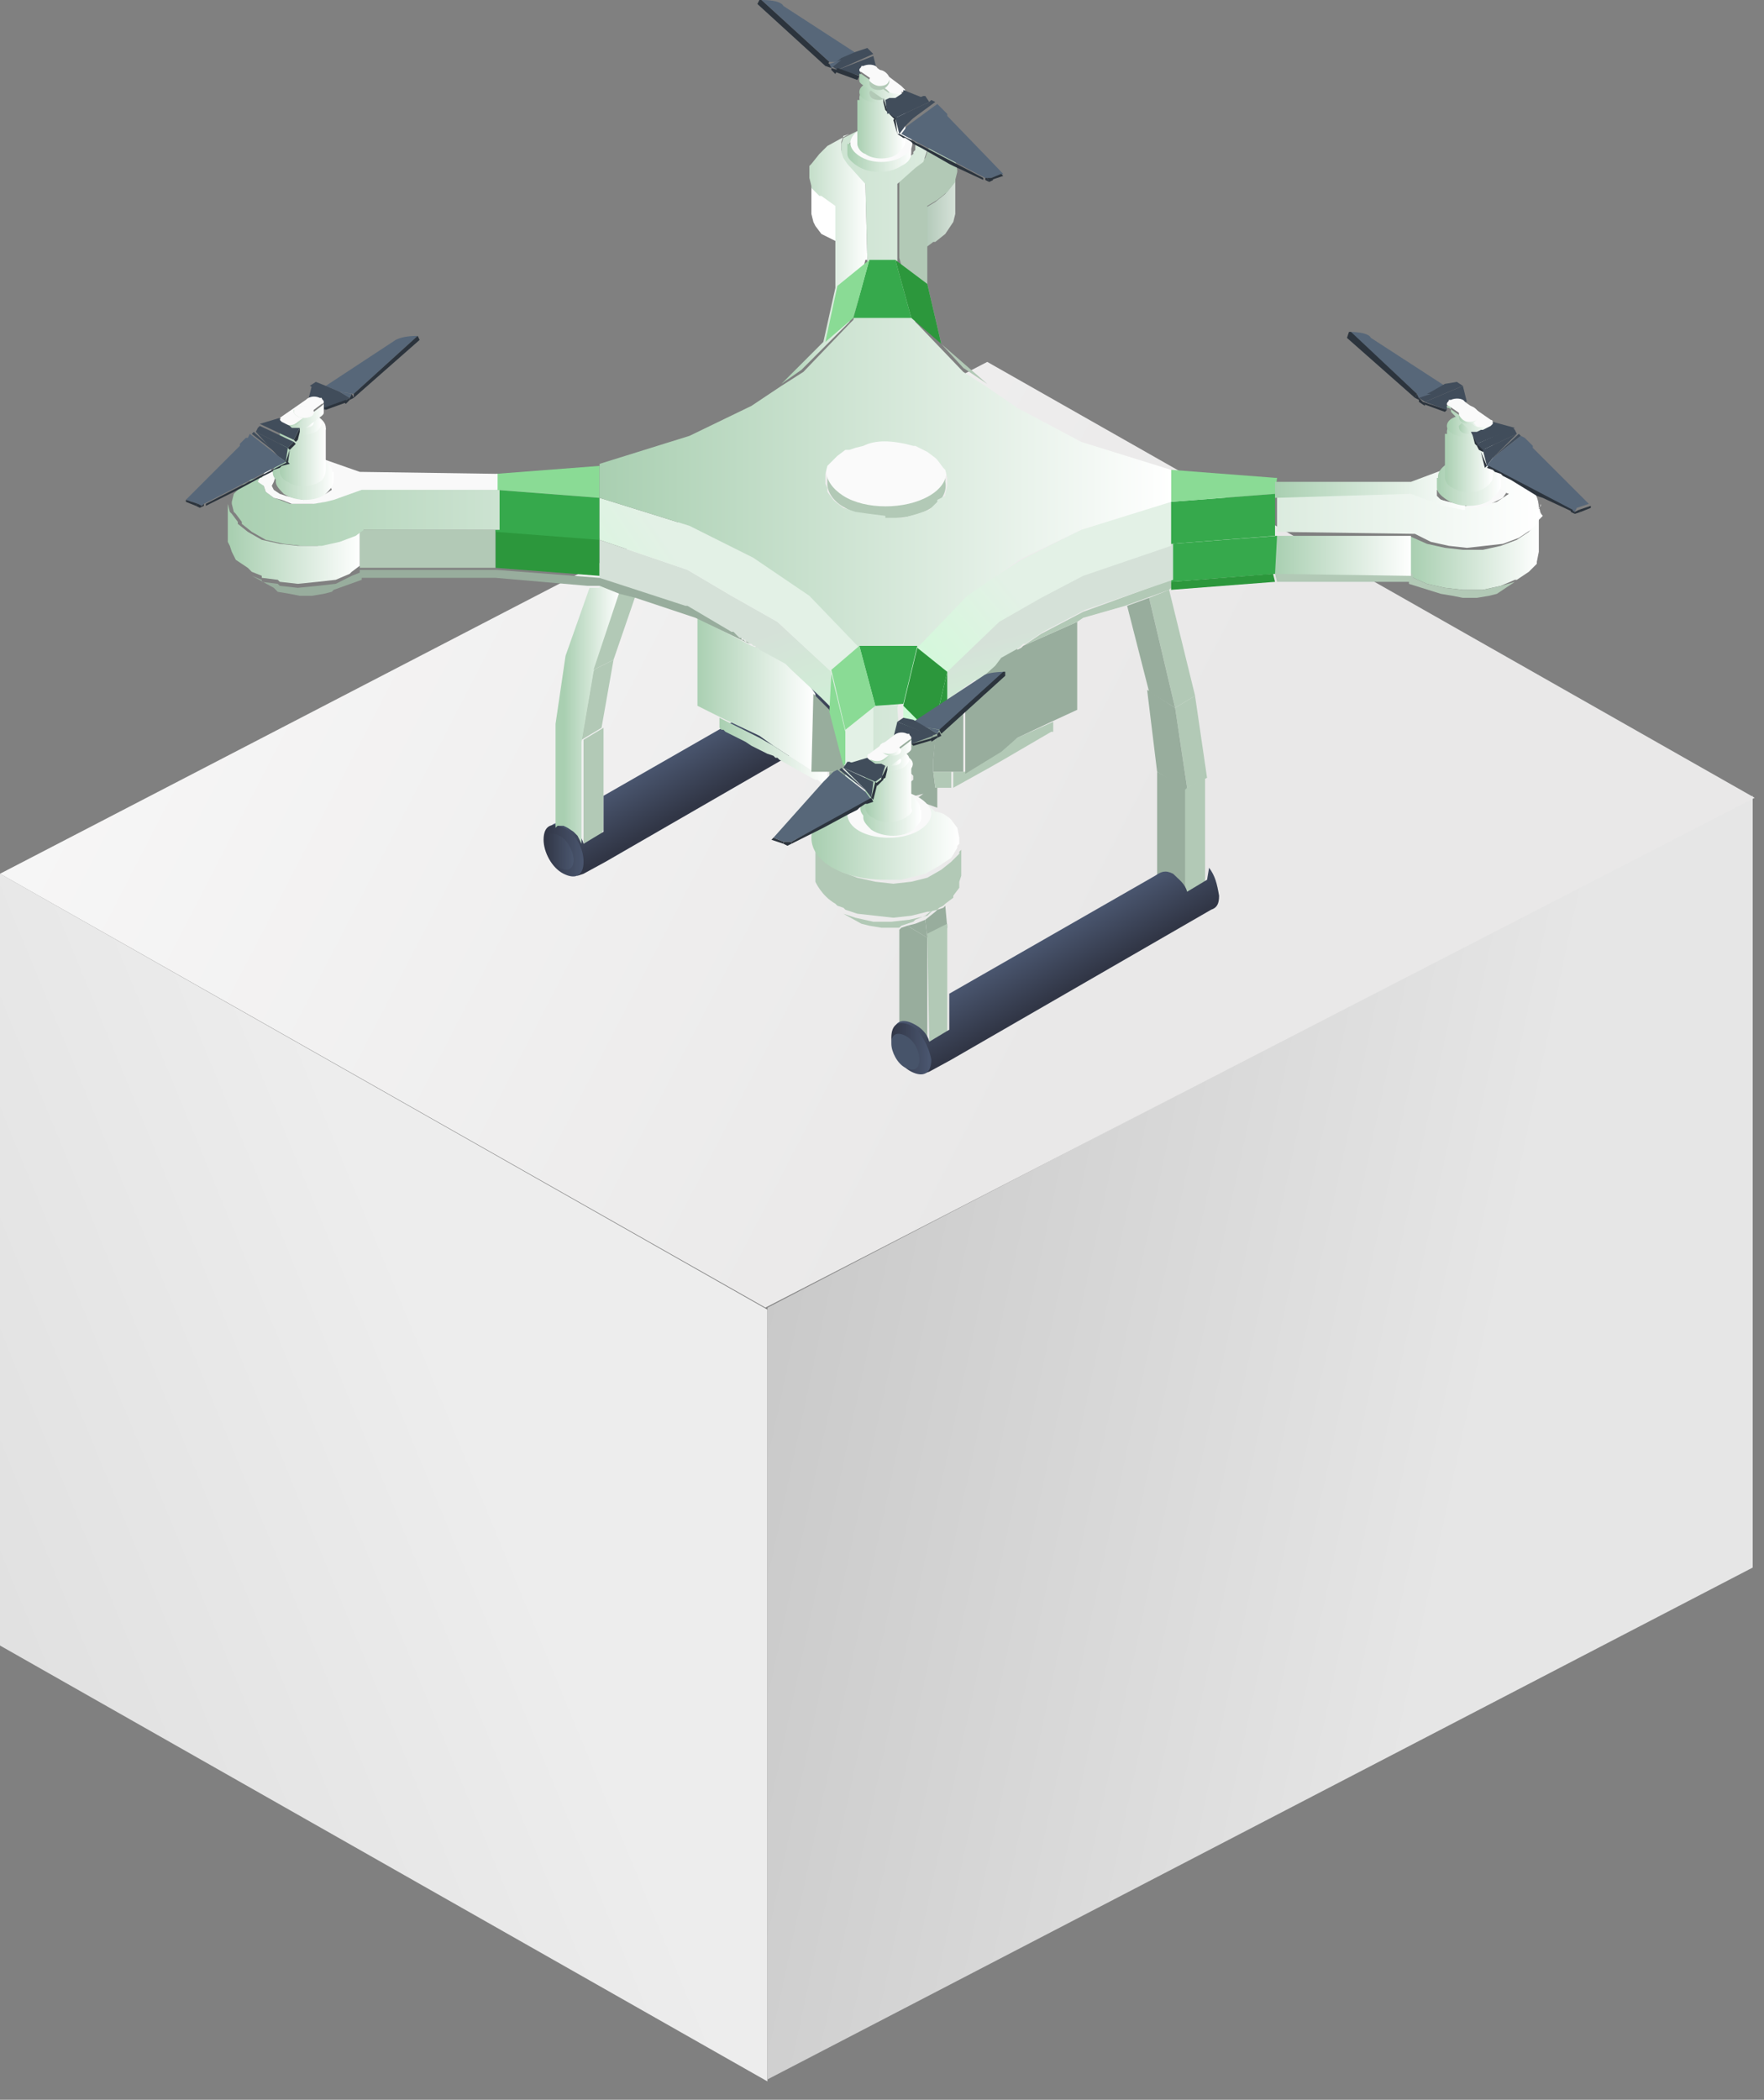 <svg width="79" height="94" viewBox="0 0 79 94" fill="none" xmlns="http://www.w3.org/2000/svg">
<rect x="0" y="0" width="79" height="94" fill="#808080" stroke="none"/>
<path d="M0 73.665V39.114L34.368 58.627V93.177L0 73.665Z" fill="url(#paint0_linear_1_579)"/>
<path d="M78.493 70.176V35.626L34.369 58.54V93.09L78.493 70.176Z" fill="url(#paint1_linear_1_579)"/>
<path d="M0 39.115L44.214 16.201L78.582 35.714L34.279 58.538L0 39.115Z" fill="url(#paint2_linear_1_579)"/>
<path d="M43.05 38.667V37.682V38.04L42.961 38.13V38.219L42.603 38.577L42.155 38.935L41.529 39.293L40.813 39.472L40.007 39.562L39.202 39.472L38.396 39.293L37.68 39.025L37.233 38.667C37.322 38.398 37.322 38.219 37.322 38.13C37.322 38.04 36.517 37.593 36.517 37.593V39.472C36.517 39.472 36.785 40.099 37.412 40.457L37.501 40.546L37.77 40.636L37.859 40.725L38.396 40.904L39.202 40.994L40.007 41.083L40.813 40.994L41.529 40.815H41.618L41.976 40.725L42.066 40.636L42.245 40.546L42.334 40.457L42.692 40.188V40.099L42.961 39.741V39.472L43.05 39.204V38.667Z" fill="#B2C9B6"/>
<path d="M27.477 29.538L26.582 29.986L26.045 33.119L26.939 32.582L27.477 29.538Z" fill="#B2C9B6"/>
<path d="M26.939 37.325L27.029 37.145V36.788V36.429V36.071V35.892V35.803V35.713V32.581L26.134 33.118V37.683V37.772L26.939 37.325Z" fill="#B2C9B6"/>
<path d="M38.666 29.985L38.576 30.523L37.681 31.06C37.591 30.702 37.323 30.523 37.054 30.254C36.696 30.075 36.517 30.165 36.249 30.344L27.03 35.624V37.236L26.135 37.773C26.046 37.415 25.777 37.146 25.419 36.967C24.882 36.699 24.524 36.878 24.524 37.504C24.524 38.131 24.882 38.757 25.419 39.026C25.509 39.115 25.688 39.115 25.777 39.115L25.867 39.205L26.135 39.115L27.12 38.578L38.755 31.865C39.023 31.776 39.113 31.597 39.113 31.239C39.023 30.702 38.844 30.254 38.666 29.985Z" fill="url(#paint3_linear_1_579)"/>
<path d="M25.239 37.057C24.702 36.788 24.344 36.967 24.344 37.594C24.344 38.131 24.702 38.847 25.239 39.115C25.776 39.384 26.134 39.205 26.134 38.578C26.134 37.952 25.776 37.325 25.239 37.057Z" fill="url(#paint4_linear_1_579)"/>
<path d="M25.06 37.414C24.702 37.235 24.433 37.325 24.433 37.772C24.433 38.13 24.702 38.667 25.06 38.846C25.418 39.025 25.686 38.936 25.686 38.488C25.686 38.13 25.418 37.593 25.06 37.414Z" fill="url(#paint5_linear_1_579)"/>
<path d="M68.915 23.003L68.826 23.271V23.361L68.468 23.808L67.931 24.166L67.215 24.435L66.409 24.614H65.514L64.709 24.524L63.903 24.345L63.098 23.987V24.882V25.777L63.903 26.136L64.709 26.314L65.514 26.404H66.409L67.215 26.225L67.841 25.956H67.931L68.468 25.598L68.826 25.24V25.151L68.915 24.703V23.808V23.003Z" fill="url(#paint6_linear_1_579)"/>
<path d="M41.887 35.266L41.797 34.55V34.192V34.013L41.976 32.312L40.186 33.297L40.723 34.282L40.634 34.371L40.544 34.461L40.634 34.55H40.723L40.813 34.64L40.902 34.729V34.819V34.908L40.544 35.177L40.455 35.714L40.992 35.624L41.35 35.535L40.992 35.803L41.976 36.161V36.072V35.356V35.266H41.887Z" fill="#98AD9D"/>
<path d="M67.573 21.66C67.573 22.198 66.857 22.645 65.962 22.645C65.067 22.645 64.351 22.198 64.351 21.66C64.351 21.123 65.067 20.676 65.962 20.676C66.857 20.676 67.573 21.123 67.573 21.66Z" fill="#F9F9F9"/>
<path d="M45.557 33.028L44.841 33.566L43.23 34.55H42.693V35.266L44.304 34.371L44.931 34.013L47.079 32.76H47.168V32.312L45.557 33.028Z" fill="#B2C9B6"/>
<path d="M41.887 35.267H42.066H42.603V34.551H41.797L41.887 35.267Z" fill="#B2C9B6"/>
<path d="M41.976 32.58L41.887 33.028L41.797 34.012V34.549H42.603H43.14V31.506L41.976 32.58Z" fill="#98AD9D"/>
<path d="M45.825 28.912L45.736 29.001L45.557 29.091V29.001V28.912L44.572 29.18L43.767 30.523L44.125 30.881V31.06L44.035 31.149L43.23 31.597V34.64L44.841 33.656L45.557 33.029L47.078 32.313L48.242 31.776V27.838L45.825 28.912Z" fill="#98AD9D"/>
<path d="M36.875 8.772L36.517 8.414V8.325L36.338 7.967V8.772V9.578L36.427 9.936L36.517 10.115L36.785 10.473L37.501 10.831V10.473V10.025V9.13L36.875 8.772Z" fill="white"/>
<path fill-rule="evenodd" clip-rule="evenodd" d="M26.849 26.227L27.744 26.585L26.581 30.076L26.044 33.208V37.773L25.865 37.415L25.686 37.236L25.417 37.057L25.238 36.968H24.97L24.88 37.057V32.403L25.328 29.359L26.402 26.316H26.849V26.227Z" fill="url(#paint7_linear_1_579)"/>
<path d="M15.752 25.778L15.036 26.136L14.23 26.226L13.335 26.315L12.53 26.226L12.44 26.136L11.724 26.047V25.957L11.277 25.778L12.261 26.315L12.351 26.405L12.44 26.494L12.977 26.584L13.425 26.673H13.962L14.499 26.584L14.857 26.494L14.946 26.405L16.199 25.957V25.599L15.752 25.778Z" fill="#98AD9D"/>
<path d="M53.163 35.267L54.057 34.819L53.52 31.15L52.626 31.687L53.163 35.267Z" fill="#B2C9B6"/>
<path d="M53.073 40.009L53.878 39.651L53.968 39.561V39.472V39.114V39.024V38.845V34.818L52.983 35.355V40.009H53.073Z" fill="#B2C9B6"/>
<path d="M40.455 45.739L40.634 45.828L40.902 45.918L41.081 46.097L41.35 46.276L41.439 46.544L41.529 46.634V41.979L40.634 41.442L40.365 41.532L40.276 41.621V45.918L40.455 45.739Z" fill="#98AD9D"/>
<path d="M52.627 31.686L53.522 31.149L52.358 26.405L51.463 26.763L52.627 31.686Z" fill="#B2C9B6"/>
<path d="M57.102 25.689L57.191 26.047H63.277V25.689H57.102Z" fill="#B2C9B6"/>
<path d="M67.215 26.227L66.409 26.406H65.514L64.709 26.316L63.903 26.137L63.098 25.779V26.137L64.53 26.585L65.067 26.674L65.514 26.764H66.141L66.678 26.674L67.036 26.585L67.841 26.048L67.215 26.227Z" fill="#B2C9B6"/>
<path d="M42.961 37.505L42.871 37.058L42.603 36.7L42.513 36.61L42.245 36.431L41.976 36.342H41.887L41.797 36.252L41.708 36.163L41.171 35.715V35.805L41.26 35.894L41.35 35.984C40.813 35.805 40.276 35.626 39.649 35.626C37.859 35.626 36.338 36.431 36.338 37.505C36.338 38.58 37.77 39.385 39.649 39.385C39.739 39.385 39.739 39.385 39.739 39.385H39.828H40.186C40.276 39.385 40.276 39.385 40.365 39.385L40.723 39.296L41.439 39.117L42.066 38.759L42.603 38.401L42.871 37.953V37.864L42.961 37.774V37.505Z" fill="url(#paint8_linear_1_579)"/>
<path d="M42.782 7.787L42.693 8.145V8.234L42.335 8.682L41.887 9.04L41.44 9.308V10.114V11.009V11.098L41.798 10.83H41.887L42.335 10.472L42.693 9.935L42.782 9.577V8.682V7.787Z" fill="url(#paint9_linear_1_579)"/>
<path d="M16.11 23.72V24.525V25.42H22.197V24.525V23.72H16.11Z" fill="#B2C9B6"/>
<path d="M28.46 26.674L27.744 26.495L26.581 29.986L27.476 29.538L28.46 26.674Z" fill="#B2C9B6"/>
<path d="M37.858 35.357L37.948 34.551H37.142V35.267H37.769L37.858 35.357Z" fill="#98AD9D"/>
<path d="M35.174 29.179L34.01 28.732V29.09L33.921 29L33.652 28.91L31.236 27.657V31.596L32.31 32.133L34.01 32.938L34.637 33.386L36.427 34.55L36.516 31.059L35.174 29.179Z" fill="url(#paint10_linear_1_579)"/>
<path d="M36.428 34.55L34.638 33.386L34.011 33.028L32.221 32.133V32.581L32.31 32.67H32.4L32.49 32.76L32.669 32.849L33.027 33.028L33.385 33.208L33.653 33.386L34.011 33.566L34.369 33.745L34.638 33.834L34.727 33.923H34.817L34.906 34.013L36.338 34.819L36.517 34.908H36.607L36.965 35.177H37.054V34.461H36.428V34.55Z" fill="url(#paint11_linear_1_579)"/>
<path d="M37.859 34.371L37.143 31.775L36.427 31.059L36.338 34.55H36.964H37.77V34.371H37.859Z" fill="#98AD9D"/>
<path d="M48.51 27.389L46.63 28.374L45.825 28.911L48.241 27.837L48.51 27.657L50.389 27.12L51.374 26.762L52.358 26.404L52.448 26.315V25.957L48.51 27.389Z" fill="#B2C9B6"/>
<path d="M57.102 23.989V24.884L57.012 25.69L63.188 25.779V24.884V23.989H57.102Z" fill="url(#paint12_linear_1_579)"/>
<path d="M41.529 40.994L40.724 41.173L39.918 41.263H39.113L38.307 41.084L37.77 40.905L38.576 41.352L38.934 41.442L39.471 41.531H39.918H40.276L40.366 41.442L40.634 41.352L40.903 41.263L40.992 41.173L41.44 40.994L41.887 40.636L41.529 40.994Z" fill="#B2C9B6"/>
<path d="M52.626 31.686L51.462 26.763L50.478 27.121L51.462 30.97L52.626 31.686Z" fill="#98AD9D"/>
<path d="M42.335 40.549L42.245 40.638L41.977 40.728L41.887 40.817L41.44 41.175L41.529 41.981L42.424 41.533L42.335 40.549Z" fill="#98AD9D"/>
<path d="M40.991 41.352L40.633 41.441L41.528 41.979L41.439 41.173L40.991 41.352Z" fill="#98AD9D"/>
<path d="M41.617 46.633L42.422 46.185V46.095V45.916V45.558V45.2V44.842V44.663V44.484V44.395V41.352L41.528 41.799L41.617 46.633Z" fill="#B2C9B6"/>
<path d="M51.821 34.55L53.074 35.355L53.163 35.266L52.627 31.686L51.373 30.88L51.821 34.55Z" fill="#98AD9D"/>
<path d="M51.821 39.205H51.91L52 39.116H52.179L52.447 39.205L52.716 39.295L52.895 39.563L53.074 39.832V39.922V35.267L51.821 34.551V39.205Z" fill="#98AD9D"/>
<path d="M16.109 23.719L15.751 23.987L15.035 24.256L14.23 24.435H13.335L12.529 24.345L11.724 24.166L11.097 23.808L10.65 23.45V23.361L10.381 23.003L10.292 22.913L10.202 22.555V23.54V24.256L10.292 24.435L10.381 24.703L10.56 25.061L11.097 25.419L11.187 25.509L11.276 25.598L11.724 25.777V25.867L12.44 25.956L12.529 26.046L13.335 26.136L14.23 26.046L15.035 25.956L15.662 25.688L15.751 25.598L16.109 25.33V24.435V23.719Z" fill="url(#paint13_linear_1_579)"/>
<path d="M52.448 24.347V26.048L57.102 25.69L57.192 23.989L52.448 24.347Z" fill="#36A94C"/>
<path d="M52.446 24.346L48.508 25.688L46.629 26.673L44.749 27.747L42.422 29.985V30.074V30.163L42.064 31.596L42.333 31.417L42.422 31.327L43.675 30.432L43.765 30.522L44.57 29.805L44.839 29.448L45.644 29L45.734 28.91L45.823 28.821H45.913L46.718 28.284L48.598 27.299L52.536 25.957V25.062V24.346H52.446Z" fill="url(#paint14_linear_1_579)"/>
<path d="M38.754 8.055L37.949 7.25L37.77 6.981L37.68 6.713V6.354L37.77 6.086L38.038 5.996L37.053 6.534L36.695 6.892L36.337 7.339L36.248 7.429V7.876V7.966L36.337 8.324V8.413L36.695 8.771H36.785L37.411 9.219V10.114V10.561V10.919V12.172V12.351V12.799V12.889L36.874 15.305L34.995 17.185L35.89 16.558L38.038 14.41L38.127 14.231L38.754 11.636H38.843L38.754 8.055Z" fill="url(#paint15_linear_1_579)"/>
<path d="M22.196 23.72V25.42L26.85 25.778V24.078L22.196 23.72Z" fill="#2C973C"/>
<path d="M52.448 26.047V26.405L57.102 26.047L57.013 25.689L52.448 26.047Z" fill="#2C973C"/>
<path d="M37.233 30.165V30.076L34.816 27.838L32.758 26.674L30.789 25.511L26.851 24.168V25.063V25.869L30.789 27.211H30.878L32.847 28.375H32.937L33.026 28.464L33.116 28.554H33.205L33.295 28.643H33.384V28.733H33.474L33.563 28.823H33.653L33.742 28.912H33.832V29.002H33.921L34.011 29.091L34.19 29.18L35.174 29.718L35.443 29.986L36.785 31.239L37.502 31.955L38.218 34.551V33.745V32.94L37.233 30.165Z" fill="url(#paint16_linear_1_579)"/>
<path d="M42.155 15.396L41.529 12.711V11.01V10.92V10.025V9.22L41.976 8.951L42.424 8.593L42.782 8.146V8.056L42.871 7.698V7.609L42.782 7.161L41.708 6.624L41.618 6.535L41.529 6.803L41.439 7.072L41.081 7.34L40.276 8.056V11.547L40.992 14.143L41.171 14.322L43.14 16.47L44.214 17.186L42.155 15.396Z" fill="#B2C9B6"/>
<path d="M33.563 28.821L33.474 28.732H33.384L33.295 28.642H33.205V28.553H33.116L33.026 28.463L32.937 28.374L32.847 28.284H32.758L30.789 27.121H30.699L26.851 25.868L22.197 25.51H16.11V25.868H22.197L26.314 26.226H26.851L27.746 26.584L28.462 26.763L30.878 27.568L31.147 27.658L33.563 28.821Z" fill="#98AD9D"/>
<path d="M22.196 21.929V23.809L26.85 24.167V22.287L22.196 21.929Z" fill="#36A94C"/>
<path d="M16.109 21.93L14.856 22.377L14.498 22.467L13.961 22.556H13.514H12.977L12.529 22.377L12.261 22.288L11.903 22.019L11.813 21.751L11.724 21.482L11.813 21.303L11.545 21.393L11.187 21.482V21.572L10.918 21.661L10.56 22.019L10.471 22.109L10.381 22.467V22.556L10.471 22.914L10.56 23.004L10.829 23.362V23.451L11.276 23.809L11.903 24.167L12.708 24.346L13.514 24.436H14.409L15.214 24.257L15.93 23.988L16.288 23.72H22.374V21.84H16.109V21.93Z" fill="url(#paint17_linear_1_579)"/>
<path d="M38.486 28.911L36.338 26.584L33.742 24.972L30.878 23.54L26.851 22.287V24.167L30.789 25.509L32.758 26.673L34.816 27.837L37.233 30.074V30.164L37.859 32.76V33.565V34.371V34.639V35.355L38.038 35.176L38.844 34.818V34.729L38.934 34.639L39.112 34.371V31.686L38.486 28.911Z" fill="url(#paint18_linear_1_579)"/>
<path d="M26.85 22.288V20.856L22.196 21.214V21.93L26.85 22.288Z" fill="#8ADB95"/>
<path d="M11.814 21.75L11.903 22.019L12.261 22.287L12.619 22.377L13.067 22.556H13.604H14.051L14.588 22.466L14.946 22.377L16.199 21.929H22.285V21.213L16.11 21.124L14.32 20.497L14.857 21.929L14.588 22.108L14.32 22.198L13.962 22.287L13.604 22.377L13.156 22.287L12.798 22.198L12.53 22.108L12.261 21.929L12.172 21.75L12.261 21.571L12.351 21.303L12.082 20.945H11.993L11.903 21.034L11.724 21.392H11.635L11.545 21.571L11.814 21.75Z" fill="#F9F9F9"/>
<path d="M42.334 21.572V21.035H42.155C42.065 20.856 41.797 20.677 41.618 20.498C40.544 19.872 38.754 19.872 37.769 20.498C37.501 20.588 37.322 20.856 37.232 21.035H37.053V21.662C37.053 22.02 37.322 22.467 37.859 22.736C38.933 23.363 40.723 23.363 41.707 22.736C42.155 22.467 42.423 22.02 42.334 21.572Z" fill="#B2C9B6"/>
<path d="M41.617 22.198C42.691 21.571 42.602 20.587 41.617 19.96C40.544 19.333 38.754 19.333 37.769 19.96C36.695 20.587 36.785 21.571 37.769 22.198C38.754 22.824 40.544 22.824 41.617 22.198Z" fill="#FAFAFA"/>
<path d="M52.447 22.377L48.42 23.719L45.735 25.062L43.319 26.584L41.081 28.911L40.992 29V29.269L40.455 31.506V32.76L41.26 32.223L42.066 31.686L42.423 30.253V30.164V30.074L44.751 27.837L46.63 26.763L48.51 25.778L52.447 24.435V22.377Z" fill="url(#paint19_linear_1_579)"/>
<path d="M57.102 22.108L52.448 22.466V24.346L57.102 23.988V22.108Z" fill="#36A94C"/>
<path d="M68.915 22.735C68.915 21.93 68.199 21.303 67.304 21.303C66.499 21.303 65.783 21.84 65.693 22.556H66.141L66.499 22.467L66.767 22.377L67.036 22.198L67.125 22.109V21.93L67.573 22.109L67.304 22.288L67.036 22.467L66.678 22.556L66.141 22.646H65.693H65.604L65.246 22.556L64.798 22.467L63.366 21.93H57.191V23.809L63.366 23.899L64.082 24.257L64.888 24.436L65.693 24.526L66.499 24.436L67.304 24.346L68.02 24.078L68.557 23.72L68.647 23.63C68.736 23.541 68.826 23.451 68.915 23.272L69.005 23.183L69.094 23.093C68.915 22.914 69.005 22.825 68.915 22.735L69.005 22.646V22.556C68.915 22.825 68.915 22.825 68.915 22.735Z" fill="url(#paint20_linear_1_579)"/>
<path d="M57.102 22.108L57.192 21.391H57.102L52.448 21.033V22.465L57.102 22.108Z" fill="#8ADB95"/>
<path d="M40.992 29.358V29.09L41.081 29L43.319 26.673L45.646 25.062L48.42 23.719L52.448 22.466V21.034L48.42 19.781L45.556 18.259L44.124 17.275L43.14 16.648L41.081 14.5L40.992 14.411L40.187 11.725V8.234L40.992 7.518L41.35 7.25L41.44 6.981L41.529 6.713L40.992 6.355V6.713L40.903 6.802V6.892L40.634 7.071L40.544 7.16L40.365 7.25L40.187 7.429H40.097L39.739 7.518H39.381L39.023 7.429L38.665 7.339L38.486 7.25L38.397 7.16L38.307 7.071V6.981L38.218 6.892H38.128V6.713H38.038V6.444L38.486 5.818L37.77 6.176L37.68 6.444V6.802L37.77 7.071L37.949 7.339L38.754 8.234L38.844 11.725L38.218 14.321L38.038 14.5L35.98 16.648L34.995 17.275L33.653 18.17L30.878 19.512L26.851 20.766V22.287L30.878 23.54L33.742 24.973L36.248 26.673L38.486 29L39.112 31.596V34.371L39.202 34.281L39.291 34.192L39.381 34.102L39.47 33.923L39.65 33.834L39.739 33.297L39.918 33.118L40.187 33.028L40.276 32.939L40.187 31.686L40.992 29.358ZM39.65 23.093L38.934 23.003L38.307 22.914L37.77 22.735L37.412 22.466L37.322 22.377L37.054 22.019V21.84L36.964 21.661V21.303V21.213L37.054 20.855L37.412 20.497L37.502 20.407L37.859 20.139H37.949H38.038L38.307 20.049L38.665 19.96C39.202 19.692 39.918 19.692 40.903 19.96H40.992L41.529 20.229L41.887 20.497L41.977 20.587L42.245 20.945L42.334 21.034L42.424 21.392V21.482V21.75L42.334 22.108V22.198L41.977 22.377V22.466L41.618 22.824L41.081 23.003L40.455 23.182H39.65V23.093Z" fill="url(#paint21_linear_1_579)"/>
<path d="M63.188 22.108L64.62 22.645L65.067 22.735L65.515 22.824H65.604V22.735C65.604 22.645 65.604 22.645 65.604 22.556H65.246L64.888 22.466L64.53 22.377L64.351 22.198V22.018V21.929L64.709 21.84L65.336 20.765L63.188 21.571H57.102V22.287L63.188 22.108Z" fill="url(#paint22_linear_1_579)"/>
<path d="M65.694 22.735H66.142L66.589 22.645L66.947 22.466L67.305 22.288L67.484 22.019L67.037 21.84V21.929L66.947 22.019L66.679 22.198L66.41 22.288L66.052 22.377H65.694C65.694 22.556 65.694 22.645 65.694 22.735Z" fill="#F9F9F9"/>
<path d="M37.144 2.775L34.101 -3.05176e-05C34.638 -3.05176e-05 34.996 0.089 35.085 0.268L38.397 2.417L37.77 2.775H37.144Z" fill="#576779"/>
<path d="M36.963 2.954L33.92 0.179L34.01 -3.05176e-05H34.099L37.142 2.775L36.963 2.954Z" fill="#2C343D"/>
<path d="M37.232 2.953L37.679 2.595L38.306 2.327L38.843 2.148L39.111 2.416L37.501 3.132L37.232 2.953Z" fill="#414D5B"/>
<path d="M37.233 2.955V3.045L36.964 2.955L37.053 2.776L37.233 2.955Z" fill="#2C343D"/>
<path d="M38.486 3.134L38.576 3.402L37.502 3.134L39.113 2.507L39.292 3.223L38.665 3.134H38.486Z" fill="#414D5B"/>
<path d="M38.486 3.402L38.397 3.581L37.412 3.223L37.502 3.044L38.486 3.402Z" fill="#2C343D"/>
<path d="M37.679 2.686L37.232 3.044L37.142 2.865L37.679 2.686Z" fill="#576779"/>
<path d="M37.501 3.133L37.411 3.313L37.232 3.133V3.044L37.501 3.133Z" fill="#2C343D"/>
<path d="M40.811 6.802V6.444H40.632C40.543 6.354 40.543 6.354 40.364 6.265C39.827 5.907 38.932 5.907 38.395 6.265C38.305 6.354 38.216 6.354 38.126 6.444H37.947V6.892C37.947 7.071 38.126 7.25 38.395 7.429C38.932 7.787 39.827 7.787 40.364 7.429C40.722 7.25 40.811 7.071 40.811 6.802Z" fill="url(#paint23_linear_1_579)"/>
<path d="M40.454 5.818C39.917 5.46 39.022 5.46 38.485 5.818C37.948 6.176 37.948 6.624 38.485 6.982C39.022 7.34 39.917 7.34 40.454 6.982C40.991 6.713 40.991 6.176 40.454 5.818Z" fill="#FAFAFA"/>
<path d="M40.544 6.356V4.476H38.396V6.445C38.396 6.535 38.486 6.803 38.754 6.893C39.112 7.161 39.828 7.161 40.186 6.893C40.365 6.714 40.544 6.535 40.544 6.356Z" fill="url(#paint24_linear_1_579)"/>
<path d="M40.186 3.94C39.828 3.672 39.112 3.672 38.754 3.94C38.396 4.209 38.396 4.567 38.754 4.835C39.112 5.104 39.828 5.104 40.186 4.835C40.544 4.567 40.544 4.209 40.186 3.94Z" fill="url(#paint25_linear_1_579)"/>
<path d="M40.007 3.76C39.649 3.581 39.112 3.581 38.754 3.76C38.396 3.939 38.396 4.297 38.754 4.476C39.112 4.655 39.649 4.655 40.007 4.476C40.365 4.297 40.365 4.028 40.007 3.76Z" fill="url(#paint26_linear_1_579)"/>
<path d="M39.022 4.029C39.112 3.939 39.291 3.85 39.38 3.85C39.559 3.85 39.738 3.939 39.738 4.029H39.828V4.118C39.828 4.208 39.649 4.476 39.38 4.476C39.112 4.476 38.933 4.387 38.933 4.118L39.022 4.029Z" fill="#B2C9B6"/>
<path d="M38.486 3.223C38.486 3.312 38.486 3.312 38.486 3.223C38.486 3.312 38.486 3.312 38.486 3.223C38.486 3.312 38.486 3.312 38.575 3.312L39.739 4.118C39.828 4.207 40.186 4.207 40.365 4.207C40.365 4.207 40.365 4.207 40.455 4.207C40.455 4.207 40.544 4.207 40.544 4.118V4.476C40.544 4.565 40.455 4.565 40.455 4.655C40.455 4.655 40.455 4.655 40.365 4.655C40.186 4.744 39.828 4.744 39.739 4.565L38.575 3.76C38.486 3.67 38.486 3.67 38.486 3.581V3.223Z" fill="url(#paint27_linear_1_579)"/>
<path d="M40.544 4.028C40.455 4.117 40.455 4.117 40.544 4.028C40.544 4.117 40.544 4.117 40.544 4.028C40.455 4.117 40.455 4.117 40.455 4.117C40.455 4.117 40.455 4.117 40.365 4.117C40.186 4.207 39.828 4.207 39.739 4.028L38.575 3.222C38.575 3.222 38.486 3.222 38.486 3.133C38.486 3.043 38.575 3.043 38.575 2.954C38.575 2.954 38.575 2.954 38.664 2.954C38.843 2.864 39.202 2.864 39.291 3.043L40.365 3.849C40.455 3.938 40.544 4.028 40.544 4.028Z" fill="#FAFAFA"/>
<path d="M39.022 3.582C39.112 3.492 39.291 3.403 39.38 3.403C39.559 3.403 39.738 3.492 39.738 3.582H39.828V3.671C39.828 3.761 39.649 4.029 39.38 4.029C39.112 4.029 38.933 3.94 38.933 3.671L39.022 3.582Z" fill="#B2C9B6"/>
<path d="M38.933 3.581C38.933 3.67 39.201 3.849 39.38 3.849C39.649 3.849 39.828 3.76 39.828 3.491C39.828 3.402 39.649 3.133 39.38 3.133C39.201 3.312 38.933 3.402 38.933 3.581Z" fill="#FAFAFA"/>
<path d="M39.648 4.924L39.559 4.566V4.387L39.738 4.924V5.013L39.648 4.924Z" fill="#2C343D"/>
<path d="M39.918 5.192L39.828 5.102V5.013L40.187 5.282L40.098 5.372L39.918 5.192Z" fill="#2C343D"/>
<path d="M40.007 5.37L40.097 5.281L40.186 5.997L40.007 5.37Z" fill="#2C343D"/>
<path d="M41.618 4.565L40.544 5.64L40.276 5.998L40.097 5.281L41.618 4.565Z" fill="#414D5B"/>
<path d="M41.707 4.476L41.886 4.565L40.544 5.55L41.707 4.476Z" fill="#414D5B"/>
<path d="M41.617 4.566L40.095 5.282L39.737 5.013L41.348 4.297H41.438L41.617 4.566Z" fill="#414D5B"/>
<path d="M39.65 4.475L39.829 4.386H40.008H40.097L40.366 4.207L40.455 4.117V4.028L41.35 4.386L39.739 5.102L39.65 4.475Z" fill="#414D5B"/>
<path d="M44.214 7.965H44.124L40.365 5.996L40.633 5.638L41.976 4.654L42.066 4.743L42.155 4.833L42.424 5.101V5.191L44.93 7.786L44.392 7.965H44.214Z" fill="#576779"/>
<path d="M44.393 7.967L44.483 8.057L44.303 8.146L44.213 7.967H44.393Z" fill="#2C343D"/>
<path d="M44.84 7.787L44.929 7.876L44.392 8.055V7.966L44.84 7.787Z" fill="#2C343D"/>
<path d="M44.214 7.967L44.305 8.148L44.124 8.057V7.967H44.214Z" fill="#2C343D"/>
<path d="M41.26 6.623L40.902 6.444L40.813 6.354L40.544 6.175H40.455L40.186 5.996H40.276L44.035 7.966V8.055L42.692 7.429L42.513 7.339L41.26 6.623Z" fill="#2C343D"/>
<path d="M63.456 17.633L60.413 14.858C60.95 14.858 61.308 14.948 61.398 15.127L64.709 17.275L64.083 17.633H63.456Z" fill="#576779"/>
<path d="M63.367 17.812L60.324 15.127L60.413 14.858H60.503L63.456 17.633L63.367 17.812Z" fill="#2C343D"/>
<path d="M63.545 17.811L64.082 17.543L64.708 17.185L65.245 17.096L65.514 17.274L63.813 17.991L63.545 17.811Z" fill="#414D5B"/>
<path d="M63.547 17.812V17.901L63.367 17.812L63.457 17.632L63.547 17.812Z" fill="#2C343D"/>
<path d="M64.798 18.082V18.351L63.813 17.993L65.514 17.277L65.693 17.993L65.066 17.903L64.798 18.082Z" fill="#414D5B"/>
<path d="M64.799 18.349L64.71 18.439L63.725 18.081V17.991L64.799 18.349Z" fill="#2C343D"/>
<path d="M64.083 17.632L63.546 17.811L63.457 17.632H64.083Z" fill="#576779"/>
<path d="M63.814 18.081V18.17L63.545 17.991V17.811L63.814 18.081Z" fill="#2C343D"/>
<path d="M67.215 21.751V21.393H67.036C66.947 21.304 66.947 21.304 66.768 21.214C66.231 20.856 65.336 20.856 64.799 21.214C64.709 21.304 64.62 21.304 64.53 21.393H64.351V21.841C64.351 22.02 64.53 22.199 64.799 22.378C65.336 22.736 66.231 22.736 66.768 22.378C67.036 22.109 67.215 21.93 67.215 21.751Z" fill="url(#paint28_linear_1_579)"/>
<path d="M66.769 20.766C66.142 20.498 65.247 20.498 64.799 20.766C64.263 21.124 64.263 21.572 64.799 21.93C65.337 22.288 66.231 22.288 66.769 21.93C67.305 21.661 67.305 21.124 66.769 20.766Z" fill="url(#paint29_linear_1_579)"/>
<path d="M66.857 21.302V19.422H64.709V21.392C64.709 21.481 64.798 21.75 65.067 21.839C65.425 22.108 66.141 22.108 66.499 21.839C66.767 21.66 66.857 21.481 66.857 21.302Z" fill="url(#paint30_linear_1_579)"/>
<path d="M66.499 18.887C66.141 18.618 65.425 18.618 65.067 18.887C64.709 19.155 64.709 19.513 65.067 19.782C65.425 20.05 66.141 20.05 66.499 19.782C66.946 19.424 66.946 19.066 66.499 18.887Z" fill="url(#paint31_linear_1_579)"/>
<path d="M66.32 18.708C65.962 18.529 65.425 18.529 65.067 18.708C64.709 18.887 64.709 19.245 65.067 19.424C65.425 19.603 65.962 19.603 66.32 19.424C66.678 19.155 66.678 18.887 66.32 18.708Z" fill="url(#paint32_linear_1_579)"/>
<path d="M65.424 18.975C65.514 18.886 65.693 18.796 65.782 18.796C65.961 18.796 66.14 18.886 66.14 18.975H66.23V19.065C66.23 19.154 66.051 19.423 65.782 19.423C65.514 19.423 65.335 19.333 65.335 19.065L65.424 18.975Z" fill="url(#paint33_linear_1_579)"/>
<path d="M64.798 18.17C64.798 18.26 64.798 18.26 64.798 18.17C64.798 18.26 64.798 18.26 64.888 18.26L66.051 19.065C66.23 19.155 66.499 19.155 66.678 19.155C66.678 19.155 66.678 19.155 66.767 19.155C66.767 19.155 66.857 19.155 66.857 19.065V19.423C66.857 19.513 66.767 19.513 66.767 19.602C66.767 19.602 66.767 19.602 66.678 19.602C66.499 19.692 66.141 19.692 66.051 19.513L65.067 18.528C64.977 18.439 64.977 18.439 64.977 18.349V18.17H64.798Z" fill="url(#paint34_linear_1_579)"/>
<path d="M66.857 18.976C66.767 19.065 66.767 19.065 66.767 19.065C66.767 19.065 66.767 19.065 66.678 19.065C66.499 19.155 66.141 19.155 66.051 18.976L64.888 18.17C64.888 18.17 64.798 18.17 64.798 18.081C64.798 17.991 64.888 17.991 64.888 17.901C64.888 17.901 64.888 17.901 64.977 17.901C65.156 17.812 65.514 17.812 65.604 17.991L66.767 18.797C66.857 18.797 66.857 18.886 66.857 18.976Z" fill="#FAFAFA"/>
<path d="M65.424 18.528C65.514 18.439 65.693 18.349 65.782 18.349C65.961 18.349 66.14 18.439 66.14 18.528H66.23V18.618C66.23 18.707 66.051 18.976 65.782 18.976C65.514 18.976 65.335 18.886 65.335 18.618L65.424 18.528Z" fill="url(#paint35_linear_1_579)"/>
<path d="M65.335 18.528C65.335 18.618 65.514 18.886 65.782 18.886C66.051 18.886 66.23 18.797 66.23 18.528C66.23 18.439 66.051 18.17 65.782 18.17C65.514 18.26 65.335 18.349 65.335 18.528Z" fill="#FAFAFA"/>
<path d="M66.052 19.87L65.962 19.512V19.333L66.231 19.87L66.141 19.96L66.052 19.87Z" fill="#2C343D"/>
<path d="M66.231 20.139L66.141 19.959L66.231 19.87L66.5 20.139L66.41 20.229L66.231 20.139Z" fill="#2C343D"/>
<path d="M66.32 20.229L66.589 20.855L66.499 20.945L66.32 20.229Z" fill="#2C343D"/>
<path d="M67.931 19.422L66.857 20.496L66.589 20.854L66.409 20.138L67.931 19.422Z" fill="#414D5B"/>
<path d="M68.02 19.422L68.109 19.512L66.857 20.496L68.02 19.422Z" fill="#414D5B"/>
<path d="M67.931 19.423L66.41 20.139L66.141 19.87L67.752 19.154L67.842 19.244L67.931 19.423Z" fill="#414D5B"/>
<path d="M65.873 19.333H66.141L66.32 19.244H66.41L66.768 19.064L66.858 18.975V18.886L67.842 19.154L66.141 19.87L65.873 19.333Z" fill="#414D5B"/>
<path d="M70.526 22.914L70.347 22.825L66.588 20.856L66.857 20.498L68.11 19.513L68.289 19.603L68.378 19.692L68.647 19.961V20.05L71.153 22.556L70.616 22.735L70.526 22.914Z" fill="#576779"/>
<path d="M70.707 22.825L70.797 22.915L70.528 23.005V22.915L70.707 22.825Z" fill="#2C343D"/>
<path d="M71.243 22.646V22.736L70.796 22.915L70.707 22.825L71.243 22.646Z" fill="#2C343D"/>
<path d="M70.528 22.915V23.006L70.347 22.915V22.825L70.528 22.915Z" fill="#2C343D"/>
<path d="M67.662 21.483L67.304 21.304L67.215 21.214L66.946 21.125L66.857 21.035L66.588 20.946L66.678 20.856L70.437 22.825V22.915L69.094 22.288L68.826 22.199L67.662 21.483Z" fill="#2C343D"/>
<path d="M15.842 17.633L18.706 15.037C18.169 15.037 17.9 15.127 17.721 15.216L14.589 17.275L15.215 17.544L15.842 17.633Z" fill="#576779"/>
<path d="M15.841 17.812L18.794 15.216L18.705 15.037L15.841 17.633V17.812Z" fill="#2C343D"/>
<path d="M15.663 17.811L15.216 17.543L14.589 17.274L14.142 17.096L13.873 17.274L15.395 17.991L15.663 17.811Z" fill="#414D5B"/>
<path d="M15.664 17.812V17.901L15.843 17.812L15.753 17.632L15.664 17.812Z" fill="#2C343D"/>
<path d="M14.5 17.993V18.351L15.484 17.993L13.963 17.277L13.784 17.993L14.321 17.903L14.5 17.993Z" fill="#414D5B"/>
<path d="M14.499 18.259L14.589 18.348L15.573 17.99L15.484 17.901L14.499 18.259Z" fill="#2C343D"/>
<path d="M15.215 17.543L15.662 17.811L15.752 17.632L15.215 17.543Z" fill="#576779"/>
<path d="M15.395 17.991L15.485 18.081L15.664 17.901V17.811L15.395 17.991Z" fill="#2C343D"/>
<path d="M14.947 21.482V21.123H14.768C14.679 21.034 14.679 21.034 14.589 20.944C14.052 20.586 13.157 20.586 12.71 20.944C12.62 21.034 12.62 21.034 12.531 21.123H12.352V21.571C12.352 21.75 12.531 21.929 12.71 22.108C13.247 22.466 14.142 22.466 14.589 22.108C14.768 21.929 14.947 21.75 14.947 21.482Z" fill="url(#paint36_linear_1_579)"/>
<path d="M14.499 20.585C13.962 20.227 13.067 20.227 12.619 20.585C12.082 20.943 12.082 21.391 12.619 21.66C13.156 22.017 14.051 22.017 14.499 21.66C14.946 21.301 15.036 20.943 14.499 20.585Z" fill="url(#paint37_linear_1_579)"/>
<path d="M14.589 21.034V19.154H12.53V21.123C12.53 21.213 12.62 21.481 12.888 21.571C13.246 21.839 13.873 21.839 14.32 21.571C14.499 21.481 14.589 21.213 14.589 21.034Z" fill="url(#paint38_linear_1_579)"/>
<path d="M14.32 18.708C13.962 18.439 13.336 18.439 12.888 18.708C12.53 18.976 12.53 19.245 12.888 19.513C13.246 19.782 13.873 19.782 14.32 19.513C14.678 19.334 14.678 18.976 14.32 18.708Z" fill="url(#paint39_linear_1_579)"/>
<path d="M14.141 18.618C13.783 18.439 13.336 18.439 12.978 18.618C12.62 18.797 12.62 19.155 12.978 19.334C13.336 19.513 13.783 19.513 14.141 19.334C14.499 19.066 14.499 18.797 14.141 18.618Z" fill="url(#paint40_linear_1_579)"/>
<path d="M13.963 18.799C13.874 18.709 13.784 18.62 13.605 18.62C13.427 18.62 13.247 18.709 13.247 18.799H13.158V18.888C13.158 18.978 13.337 19.157 13.605 19.157C13.874 19.157 14.053 19.067 14.053 18.888L13.963 18.799Z" fill="url(#paint41_linear_1_579)"/>
<path d="M14.499 18.079C14.41 18.169 14.41 18.169 14.41 18.169L13.336 18.975C13.246 19.064 12.888 19.064 12.709 19.064C12.709 19.064 12.709 19.064 12.62 19.064C12.62 19.064 12.53 19.064 12.53 18.975V19.333C12.53 19.422 12.62 19.422 12.62 19.512C12.62 19.512 12.62 19.512 12.709 19.512C12.888 19.601 13.157 19.601 13.336 19.422L14.41 18.617C14.499 18.527 14.499 18.527 14.499 18.438V18.079Z" fill="url(#paint42_linear_1_579)"/>
<path d="M12.53 18.886C12.53 18.976 12.53 18.976 12.53 18.886C12.53 18.976 12.62 18.976 12.62 18.976C12.62 18.976 12.62 18.976 12.709 18.976C12.888 19.065 13.157 19.065 13.336 18.886L14.41 18.081C14.41 18.081 14.499 18.081 14.499 17.991C14.499 17.901 14.41 17.901 14.41 17.812C14.41 17.812 14.41 17.812 14.32 17.812C14.141 17.723 13.873 17.723 13.694 17.901L12.53 18.707C12.62 18.707 12.53 18.707 12.53 18.886C12.53 18.797 12.53 18.886 12.53 18.886Z" fill="#FAFAFA"/>
<path d="M13.963 18.349C13.874 18.26 13.784 18.17 13.605 18.17C13.427 18.17 13.247 18.26 13.247 18.349H13.158V18.439C13.158 18.528 13.337 18.707 13.605 18.707C13.874 18.707 14.053 18.618 14.053 18.439L13.963 18.349Z" fill="url(#paint43_linear_1_579)"/>
<path d="M13.605 18.707C13.874 18.707 14.053 18.618 14.053 18.439C14.053 18.26 13.874 18.17 13.605 18.17C13.337 18.17 13.158 18.26 13.158 18.439C13.158 18.528 13.337 18.707 13.605 18.707Z" fill="#FAFAFA"/>
<path d="M13.337 19.691L13.426 19.333V19.154L13.158 19.691L13.247 19.781L13.337 19.691Z" fill="#2C343D"/>
<path d="M13.156 19.961L13.245 19.871L13.156 19.781L12.886 20.051L12.976 20.14L13.156 19.961Z" fill="#2C343D"/>
<path d="M12.978 20.139L12.799 20.676L12.888 20.766L12.978 20.139Z" fill="#2C343D"/>
<path d="M11.456 19.333L12.44 20.407L12.798 20.676L12.888 20.049L11.456 19.333Z" fill="#414D5B"/>
<path d="M11.366 19.333L11.277 19.423L12.53 20.407L11.366 19.333Z" fill="#414D5B"/>
<path d="M11.456 19.335L12.888 20.051L13.156 19.782L11.635 19.066L11.545 19.156L11.456 19.335Z" fill="#414D5B"/>
<path d="M13.425 19.155H13.246H13.067L12.977 19.065L12.619 18.886L12.53 18.797V18.707L11.635 18.976L13.156 19.692L13.425 19.155Z" fill="#414D5B"/>
<path d="M9.04 22.645L9.13 22.555L12.799 20.675L12.441 20.407L11.188 19.422L11.099 19.601H11.009L10.741 19.87V19.959L8.324 22.376L8.861 22.555L9.04 22.645Z" fill="#576779"/>
<path d="M8.861 22.555L8.771 22.645L8.951 22.735L9.041 22.645L8.861 22.555Z" fill="#2C343D"/>
<path d="M8.324 22.377V22.466L8.772 22.645L8.861 22.556L8.324 22.377Z" fill="#2C343D"/>
<path d="M9.041 22.646L8.95 22.736L9.131 22.646V22.555L9.041 22.646Z" fill="#2C343D"/>
<path d="M11.814 21.302L12.172 21.123L12.262 21.034L12.53 20.944L12.62 20.855L12.978 20.765L12.888 20.676L9.219 22.555V22.645L10.472 22.018L10.65 21.929L11.814 21.302Z" fill="#2C343D"/>
<path d="M38.217 14.232L38.933 11.636H40.097L40.813 14.232H38.217Z" fill="#36A94C"/>
<path d="M36.964 15.306L38.217 14.232L38.933 11.636L37.501 12.8L36.964 15.306Z" fill="#8ADB95"/>
<path d="M40.813 14.232L42.155 15.396L41.529 12.711L40.097 11.636L40.813 14.232Z" fill="#2C973C"/>
<path d="M54.148 38.846L54.059 39.383L53.164 39.92C53.074 39.562 52.806 39.383 52.537 39.115C52.179 38.936 52 39.025 51.732 39.204L42.513 44.485V46.096L41.618 46.633C41.529 46.275 41.26 46.007 40.902 45.828C40.365 45.559 40.007 45.738 40.007 46.365C40.007 46.902 40.365 47.618 40.902 47.886C40.992 47.976 41.171 47.976 41.26 47.976L41.35 48.066L41.618 47.976L42.603 47.439L54.238 40.726C54.506 40.636 54.596 40.457 54.596 40.099C54.506 39.562 54.417 39.204 54.148 38.846Z" fill="url(#paint44_linear_1_579)"/>
<path d="M40.813 45.917C40.276 45.649 39.918 45.828 39.918 46.454C39.918 46.991 40.276 47.707 40.813 47.976C41.35 48.244 41.708 48.065 41.708 47.439C41.618 46.902 41.26 46.186 40.813 45.917Z" fill="url(#paint45_linear_1_579)"/>
<path d="M40.544 46.365C40.186 46.186 39.918 46.275 39.918 46.723C39.918 47.081 40.186 47.618 40.544 47.797C40.902 47.976 41.171 47.886 41.171 47.439C41.171 46.991 40.902 46.544 40.544 46.365Z" fill="#47546A"/>
<path d="M39.827 35.356C38.842 35.356 37.947 35.893 37.947 36.43C37.947 37.057 38.753 37.504 39.827 37.504C40.901 37.504 41.706 36.967 41.706 36.43C41.706 35.893 40.811 35.356 39.827 35.356Z" fill="#F9F9F9"/>
<path d="M39.202 31.598L38.486 28.913H41.081L40.455 31.508L39.202 31.598Z" fill="#36A94C"/>
<path d="M39.201 31.598L37.858 32.672L37.232 29.987L38.485 28.913L39.201 31.598Z" fill="#8ADB95"/>
<path d="M37.858 32.759V34.191L37.769 34.281L37.142 31.864L37.232 30.163L37.858 32.759Z" fill="#8ADB95"/>
<path d="M42.422 30.075V31.507L42.064 31.597L42.422 30.075Z" fill="#2C973C"/>
<path d="M40.455 31.596L41.081 29L42.423 30.075L41.976 31.954L41.17 32.312L40.455 31.596Z" fill="#2C973C"/>
<path d="M42.154 32.671L45.019 30.075C44.481 30.075 44.123 30.165 44.034 30.254L40.901 32.313L41.528 32.581L42.154 32.671Z" fill="#576779"/>
<path d="M42.154 32.85L45.018 30.254V30.075H44.928L42.064 32.671L42.154 32.85Z" fill="#2C343D"/>
<path d="M41.976 32.849L41.529 32.581L40.902 32.223L40.455 32.133L40.186 32.312L41.708 32.939L41.976 32.849Z" fill="#414D5B"/>
<path d="M41.976 32.851V33.03L42.156 32.94L42.066 32.761L41.976 32.851Z" fill="#2C343D"/>
<path d="M40.813 33.028V33.297L41.797 32.939L40.186 32.312L40.007 33.028L40.544 32.849L40.813 33.028Z" fill="#414D5B"/>
<path d="M40.812 33.298L40.902 33.387L41.797 33.119V33.029L40.812 33.298Z" fill="#2C343D"/>
<path d="M41.528 32.581L41.975 32.849L42.065 32.67L41.528 32.581Z" fill="#576779"/>
<path d="M41.708 33.03V33.209L41.977 33.03V32.94L41.708 33.03Z" fill="#2C343D"/>
<path d="M41.26 36.609V36.251H41.081C40.991 36.161 40.991 36.161 40.902 36.072C40.365 35.714 39.47 35.714 39.022 36.072C38.933 36.161 38.933 36.161 38.843 36.251H38.664V36.609C38.664 36.788 38.843 36.967 39.022 37.146C39.559 37.504 40.454 37.504 40.902 37.146C41.081 36.967 41.26 36.788 41.26 36.609Z" fill="url(#paint46_linear_1_579)"/>
<path d="M40.812 35.624C40.275 35.267 39.38 35.267 38.932 35.624C38.395 35.983 38.395 36.43 38.932 36.699C39.469 37.057 40.364 37.057 40.812 36.699C41.349 36.43 41.349 35.983 40.812 35.624Z" fill="url(#paint47_linear_1_579)"/>
<path d="M40.811 36.162V34.283H38.752V36.162C38.752 36.252 38.842 36.52 39.11 36.61C39.468 36.879 40.095 36.879 40.542 36.61C40.811 36.431 40.9 36.341 40.811 36.162Z" fill="url(#paint48_linear_1_579)"/>
<path d="M40.544 33.833C40.186 33.564 39.559 33.564 39.112 33.833C38.754 34.101 38.754 34.37 39.112 34.638C39.47 34.907 40.096 34.907 40.544 34.638C40.991 34.37 40.991 34.012 40.544 33.833Z" fill="url(#paint49_linear_1_579)"/>
<path d="M40.454 33.655C40.096 33.476 39.649 33.476 39.291 33.655C38.933 33.834 38.933 34.192 39.291 34.371C39.649 34.55 40.096 34.55 40.454 34.371C40.812 34.102 40.812 33.834 40.454 33.655Z" fill="url(#paint50_linear_1_579)"/>
<path d="M40.276 33.924C40.187 33.834 40.097 33.745 39.918 33.745C39.739 33.745 39.56 33.834 39.56 33.924H39.471V34.013C39.471 34.103 39.65 34.282 39.918 34.282C40.187 34.282 40.366 34.193 40.366 34.013L40.276 33.924Z" fill="url(#paint51_linear_1_579)"/>
<path d="M40.812 33.119C40.812 33.119 40.812 33.208 40.812 33.119C40.812 33.208 40.812 33.208 40.812 33.119C40.812 33.208 40.812 33.208 40.812 33.119C40.723 33.208 40.723 33.208 40.723 33.208L39.649 34.014C39.559 34.103 39.201 34.103 39.022 34.103C39.022 34.103 39.022 34.103 38.933 34.103C38.933 34.103 38.843 34.103 38.843 34.014V34.372C38.843 34.461 38.933 34.461 38.933 34.551C38.933 34.551 38.933 34.551 39.022 34.551C39.201 34.64 39.47 34.64 39.649 34.461L40.723 33.656C40.812 33.566 40.812 33.566 40.812 33.477V33.119Z" fill="url(#paint52_linear_1_579)"/>
<path d="M38.843 33.924C38.843 34.014 38.933 34.014 38.933 34.014C38.933 34.014 38.933 34.014 39.022 34.014C39.201 34.103 39.47 34.103 39.649 33.924L40.723 33.118C40.723 33.118 40.812 33.118 40.812 33.029C40.812 32.939 40.723 32.939 40.723 32.85C40.723 32.85 40.723 32.85 40.633 32.85C40.454 32.76 40.186 32.76 40.007 32.939L38.933 33.745C38.843 33.745 38.843 33.834 38.843 33.924Z" fill="#FAFAFA"/>
<path d="M40.276 33.475C40.187 33.386 40.097 33.296 39.918 33.296C39.739 33.296 39.56 33.386 39.56 33.475H39.471V33.565C39.471 33.654 39.65 33.833 39.918 33.833C40.187 33.833 40.366 33.744 40.366 33.565L40.276 33.475Z" fill="url(#paint53_linear_1_579)"/>
<path d="M40.275 33.477C40.275 33.566 40.096 33.745 39.827 33.745C39.559 33.745 39.38 33.656 39.38 33.477C39.38 33.298 39.559 33.208 39.827 33.208C40.096 33.208 40.275 33.298 40.275 33.477Z" fill="#FAFAFA"/>
<path d="M39.65 34.82L39.739 34.462V34.283L39.471 34.82V34.909L39.65 34.82Z" fill="#2C343D"/>
<path d="M39.47 34.997L39.56 34.907V34.818L39.201 35.087L39.291 35.176L39.47 34.997Z" fill="#2C343D"/>
<path d="M39.291 35.088L39.201 34.998L39.022 35.714L39.112 35.804L39.291 35.088Z" fill="#2C343D"/>
<path d="M37.77 34.371L38.755 35.355L39.023 35.714L39.113 34.998L37.77 34.371Z" fill="#414D5B"/>
<path d="M37.681 34.371L37.591 34.461L38.844 35.445L37.681 34.371Z" fill="#414D5B"/>
<path d="M37.77 34.371L39.202 34.998L39.56 34.729L38.039 34.102H37.949L37.77 34.371Z" fill="#414D5B"/>
<path d="M39.648 34.282L39.469 34.192H39.379H39.2L38.932 34.013L38.842 33.923L37.947 34.192L39.469 34.819L39.648 34.282Z" fill="#414D5B"/>
<path d="M35.264 37.682H35.443L39.023 35.803L38.754 35.445L37.501 34.46L37.322 34.55L37.233 34.639L36.964 34.908L36.875 34.997L34.637 37.504L35.085 37.682H35.264Z" fill="#576779"/>
<path d="M35.086 37.682V37.773L35.267 37.863V37.682H35.086Z" fill="#2C343D"/>
<path d="M34.637 37.503L34.548 37.593L35.085 37.772V37.682L34.637 37.503Z" fill="#2C343D"/>
<path d="M35.263 37.682V37.863L35.444 37.773V37.682H35.263Z" fill="#2C343D"/>
<path d="M38.038 36.431L38.395 36.252L38.485 36.163L38.754 35.984H38.843L39.111 35.894L39.022 35.715L35.442 37.684V37.774L36.695 37.147L36.874 37.058L38.038 36.431Z" fill="#2C343D"/>
<defs>
<linearGradient id="paint0_linear_1_579" x1="25.791" y1="62.532" x2="-3.054" y2="74.431" gradientUnits="userSpaceOnUse">
<stop offset="0.15" stop-color="#EDEDED"/>
<stop offset="1" stop-color="#DFDFDF"/>
</linearGradient>
<linearGradient id="paint1_linear_1_579" x1="73.911" y1="68.11" x2="18.596" y2="56.265" gradientUnits="userSpaceOnUse">
<stop offset="0.15" stop-color="#E6E6E6"/>
<stop offset="1" stop-color="#BBBBBB"/>
</linearGradient>
<linearGradient id="paint2_linear_1_579" x1="64.917" y1="50.6" x2="-16.291" y2="8.673" gradientUnits="userSpaceOnUse">
<stop offset="0.193" stop-color="#E9E8E8"/>
<stop offset="1" stop-color="white"/>
</linearGradient>
<linearGradient id="paint3_linear_1_579" x1="32.414" y1="35.308" x2="31.181" y2="33.172" gradientUnits="userSpaceOnUse">
<stop stop-color="#313646"/>
<stop offset="1" stop-color="#4A566F"/>
</linearGradient>
<linearGradient id="paint4_linear_1_579" x1="24.398" y1="38.056" x2="26.146" y2="38.056" gradientUnits="userSpaceOnUse">
<stop stop-color="#313646"/>
<stop offset="1" stop-color="#4A566F"/>
</linearGradient>
<linearGradient id="paint5_linear_1_579" x1="24.397" y1="38.152" x2="25.693" y2="38.152" gradientUnits="userSpaceOnUse">
<stop stop-color="#313646"/>
<stop offset="1" stop-color="#4A566F"/>
</linearGradient>
<linearGradient id="paint6_linear_1_579" x1="63.239" y1="24.68" x2="68.947" y2="24.68" gradientUnits="userSpaceOnUse">
<stop stop-color="#A9CFB1"/>
<stop offset="1" stop-color="white"/>
</linearGradient>
<linearGradient id="paint7_linear_1_579" x1="25.263" y1="31.93" x2="27.779" y2="31.93" gradientUnits="userSpaceOnUse">
<stop stop-color="#A9CFB1"/>
<stop offset="1" stop-color="white"/>
</linearGradient>
<linearGradient id="paint8_linear_1_579" x1="36.448" y1="37.575" x2="43.004" y2="37.575" gradientUnits="userSpaceOnUse">
<stop stop-color="#A9CFB1"/>
<stop offset="1" stop-color="white"/>
</linearGradient>
<linearGradient id="paint9_linear_1_579" x1="41.449" y1="9.414" x2="42.751" y2="9.414" gradientUnits="userSpaceOnUse">
<stop stop-color="#B2C9B8"/>
<stop offset="1" stop-color="#D5E1D8"/>
</linearGradient>
<linearGradient id="paint10_linear_1_579" x1="31.164" y1="31.095" x2="36.447" y2="31.095" gradientUnits="userSpaceOnUse">
<stop stop-color="#A9CFB1"/>
<stop offset="1" stop-color="white"/>
</linearGradient>
<linearGradient id="paint11_linear_1_579" x1="32.253" y1="33.726" x2="37.033" y2="33.726" gradientUnits="userSpaceOnUse">
<stop stop-color="#A9CFB1"/>
<stop offset="1" stop-color="white"/>
</linearGradient>
<linearGradient id="paint12_linear_1_579" x1="57.09" y1="24.842" x2="63.247" y2="24.842" gradientUnits="userSpaceOnUse">
<stop stop-color="#A9CFB1"/>
<stop offset="1" stop-color="white"/>
</linearGradient>
<linearGradient id="paint13_linear_1_579" x1="10.38" y1="24.456" x2="16.167" y2="24.456" gradientUnits="userSpaceOnUse">
<stop stop-color="#A9CFB1"/>
<stop offset="1" stop-color="white"/>
</linearGradient>
<linearGradient id="paint14_linear_1_579" x1="46.948" y1="26.901" x2="48.756" y2="33.587" gradientUnits="userSpaceOnUse">
<stop offset="0.15" stop-color="#D5E1D8"/>
<stop offset="1" stop-color="#CCFCD5"/>
</linearGradient>
<linearGradient id="paint15_linear_1_579" x1="35.049" y1="11.627" x2="38.896" y2="11.627" gradientUnits="userSpaceOnUse">
<stop stop-color="#A9CFB1"/>
<stop offset="1" stop-color="white"/>
</linearGradient>
<linearGradient id="paint16_linear_1_579" x1="31.971" y1="27.723" x2="35.08" y2="36.549" gradientUnits="userSpaceOnUse">
<stop offset="0.15" stop-color="#D5E1D8"/>
<stop offset="1" stop-color="#CCFCD5"/>
</linearGradient>
<linearGradient id="paint17_linear_1_579" x1="10.38" y1="22.885" x2="39.226" y2="22.885" gradientUnits="userSpaceOnUse">
<stop stop-color="#A9CFB1"/>
<stop offset="1" stop-color="white"/>
</linearGradient>
<linearGradient id="paint18_linear_1_579" x1="34.114" y1="27.702" x2="25.54" y2="33.476" gradientUnits="userSpaceOnUse">
<stop offset="0.15" stop-color="#E3F1E6"/>
<stop offset="1" stop-color="#CCFCD5"/>
</linearGradient>
<linearGradient id="paint19_linear_1_579" x1="47.035" y1="26.185" x2="39.798" y2="32.101" gradientUnits="userSpaceOnUse">
<stop offset="0.15" stop-color="#E3F1E6"/>
<stop offset="1" stop-color="#CCFCD5"/>
</linearGradient>
<linearGradient id="paint20_linear_1_579" x1="40.429" y1="22.821" x2="68.95" y2="22.821" gradientUnits="userSpaceOnUse">
<stop stop-color="#A9CFB1"/>
<stop offset="1" stop-color="white"/>
</linearGradient>
<linearGradient id="paint21_linear_1_579" x1="26.857" y1="20.094" x2="52.449" y2="20.094" gradientUnits="userSpaceOnUse">
<stop stop-color="#A9CFB1"/>
<stop offset="1" stop-color="white"/>
</linearGradient>
<linearGradient id="paint22_linear_1_579" x1="57.099" y1="21.73" x2="65.717" y2="21.73" gradientUnits="userSpaceOnUse">
<stop stop-color="#A9CFB1"/>
<stop offset="1" stop-color="white"/>
</linearGradient>
<linearGradient id="paint23_linear_1_579" x1="38.025" y1="6.816" x2="40.85" y2="6.816" gradientUnits="userSpaceOnUse">
<stop stop-color="#A9CFB1"/>
<stop offset="1" stop-color="white"/>
</linearGradient>
<linearGradient id="paint24_linear_1_579" x1="38.381" y1="5.759" x2="40.493" y2="5.759" gradientUnits="userSpaceOnUse">
<stop stop-color="#A9CFB1"/>
<stop offset="1" stop-color="white"/>
</linearGradient>
<linearGradient id="paint25_linear_1_579" x1="38.38" y1="4.381" x2="40.498" y2="4.381" gradientUnits="userSpaceOnUse">
<stop stop-color="#A9CFB1"/>
<stop offset="1" stop-color="white"/>
</linearGradient>
<linearGradient id="paint26_linear_1_579" x1="38.558" y1="4.155" x2="40.287" y2="4.155" gradientUnits="userSpaceOnUse">
<stop stop-color="#A9CFB1"/>
<stop offset="1" stop-color="white"/>
</linearGradient>
<linearGradient id="paint27_linear_1_579" x1="38.44" y1="3.983" x2="40.499" y2="3.983" gradientUnits="userSpaceOnUse">
<stop stop-color="#A9CFB1"/>
<stop offset="1" stop-color="white"/>
</linearGradient>
<linearGradient id="paint28_linear_1_579" x1="64.367" y1="21.764" x2="67.192" y2="21.764" gradientUnits="userSpaceOnUse">
<stop stop-color="#A9CFB1"/>
<stop offset="1" stop-color="white"/>
</linearGradient>
<linearGradient id="paint29_linear_1_579" x1="64.366" y1="21.378" x2="67.191" y2="21.378" gradientUnits="userSpaceOnUse">
<stop stop-color="#A9CFB1"/>
<stop offset="1" stop-color="white"/>
</linearGradient>
<linearGradient id="paint30_linear_1_579" x1="64.718" y1="20.703" x2="66.832" y2="20.703" gradientUnits="userSpaceOnUse">
<stop stop-color="#A9CFB1"/>
<stop offset="1" stop-color="white"/>
</linearGradient>
<linearGradient id="paint31_linear_1_579" x1="64.718" y1="19.325" x2="66.835" y2="19.325" gradientUnits="userSpaceOnUse">
<stop stop-color="#A9CFB1"/>
<stop offset="1" stop-color="white"/>
</linearGradient>
<linearGradient id="paint32_linear_1_579" x1="64.894" y1="19.037" x2="66.624" y2="19.037" gradientUnits="userSpaceOnUse">
<stop stop-color="#A9CFB1"/>
<stop offset="1" stop-color="white"/>
</linearGradient>
<linearGradient id="paint33_linear_1_579" x1="65.342" y1="19.067" x2="66.249" y2="19.067" gradientUnits="userSpaceOnUse">
<stop stop-color="#A9CFB1"/>
<stop offset="1" stop-color="white"/>
</linearGradient>
<linearGradient id="paint34_linear_1_579" x1="64.78" y1="18.929" x2="66.838" y2="18.929" gradientUnits="userSpaceOnUse">
<stop stop-color="#A9CFB1"/>
<stop offset="1" stop-color="white"/>
</linearGradient>
<linearGradient id="paint35_linear_1_579" x1="65.342" y1="18.62" x2="66.249" y2="18.62" gradientUnits="userSpaceOnUse">
<stop stop-color="#A9CFB1"/>
<stop offset="1" stop-color="white"/>
</linearGradient>
<linearGradient id="paint36_linear_1_579" x1="12.214" y1="21.506" x2="14.934" y2="21.506" gradientUnits="userSpaceOnUse">
<stop stop-color="#A9CFB1"/>
<stop offset="1" stop-color="white"/>
</linearGradient>
<linearGradient id="paint37_linear_1_579" x1="12.212" y1="21.152" x2="14.934" y2="21.152" gradientUnits="userSpaceOnUse">
<stop stop-color="#A9CFB1"/>
<stop offset="1" stop-color="white"/>
</linearGradient>
<linearGradient id="paint38_linear_1_579" x1="12.553" y1="20.479" x2="14.588" y2="20.479" gradientUnits="userSpaceOnUse">
<stop stop-color="#A9CFB1"/>
<stop offset="1" stop-color="white"/>
</linearGradient>
<linearGradient id="paint39_linear_1_579" x1="12.555" y1="19.164" x2="14.595" y2="19.164" gradientUnits="userSpaceOnUse">
<stop stop-color="#A9CFB1"/>
<stop offset="1" stop-color="white"/>
</linearGradient>
<linearGradient id="paint40_linear_1_579" x1="12.728" y1="18.973" x2="14.394" y2="18.973" gradientUnits="userSpaceOnUse">
<stop stop-color="#A9CFB1"/>
<stop offset="1" stop-color="white"/>
</linearGradient>
<linearGradient id="paint41_linear_1_579" x1="13.124" y1="18.91" x2="13.998" y2="18.91" gradientUnits="userSpaceOnUse">
<stop stop-color="#A9CFB1"/>
<stop offset="1" stop-color="white"/>
</linearGradient>
<linearGradient id="paint42_linear_1_579" x1="12.553" y1="18.768" x2="14.536" y2="18.768" gradientUnits="userSpaceOnUse">
<stop stop-color="#A9CFB1"/>
<stop offset="1" stop-color="white"/>
</linearGradient>
<linearGradient id="paint43_linear_1_579" x1="13.124" y1="18.459" x2="13.998" y2="18.459" gradientUnits="userSpaceOnUse">
<stop stop-color="#A9CFB1"/>
<stop offset="1" stop-color="white"/>
</linearGradient>
<linearGradient id="paint44_linear_1_579" x1="47.889" y1="44.234" x2="46.657" y2="42.1" gradientUnits="userSpaceOnUse">
<stop stop-color="#313646"/>
<stop offset="1" stop-color="#4A566F"/>
</linearGradient>
<linearGradient id="paint45_linear_1_579" x1="39.87" y1="46.971" x2="41.618" y2="46.971" gradientUnits="userSpaceOnUse">
<stop stop-color="#313646"/>
<stop offset="1" stop-color="#4A566F"/>
</linearGradient>
<linearGradient id="paint46_linear_1_579" x1="38.493" y1="36.58" x2="41.213" y2="36.58" gradientUnits="userSpaceOnUse">
<stop stop-color="#A9CFB1"/>
<stop offset="1" stop-color="white"/>
</linearGradient>
<linearGradient id="paint47_linear_1_579" x1="38.492" y1="36.163" x2="41.213" y2="36.163" gradientUnits="userSpaceOnUse">
<stop stop-color="#A9CFB1"/>
<stop offset="1" stop-color="white"/>
</linearGradient>
<linearGradient id="paint48_linear_1_579" x1="38.834" y1="35.555" x2="40.869" y2="35.555" gradientUnits="userSpaceOnUse">
<stop stop-color="#A9CFB1"/>
<stop offset="1" stop-color="white"/>
</linearGradient>
<linearGradient id="paint49_linear_1_579" x1="38.835" y1="34.237" x2="40.875" y2="34.237" gradientUnits="userSpaceOnUse">
<stop stop-color="#A9CFB1"/>
<stop offset="1" stop-color="white"/>
</linearGradient>
<linearGradient id="paint50_linear_1_579" x1="39.005" y1="33.981" x2="40.672" y2="33.981" gradientUnits="userSpaceOnUse">
<stop stop-color="#A9CFB1"/>
<stop offset="1" stop-color="white"/>
</linearGradient>
<linearGradient id="paint51_linear_1_579" x1="39.402" y1="33.983" x2="40.274" y2="33.983" gradientUnits="userSpaceOnUse">
<stop stop-color="#A9CFB1"/>
<stop offset="1" stop-color="white"/>
</linearGradient>
<linearGradient id="paint52_linear_1_579" x1="38.833" y1="33.844" x2="40.815" y2="33.844" gradientUnits="userSpaceOnUse">
<stop stop-color="#A9CFB1"/>
<stop offset="1" stop-color="white"/>
</linearGradient>
<linearGradient id="paint53_linear_1_579" x1="39.402" y1="33.532" x2="40.274" y2="33.532" gradientUnits="userSpaceOnUse">
<stop stop-color="#A9CFB1"/>
<stop offset="1" stop-color="white"/>
</linearGradient>
</defs>
</svg>
